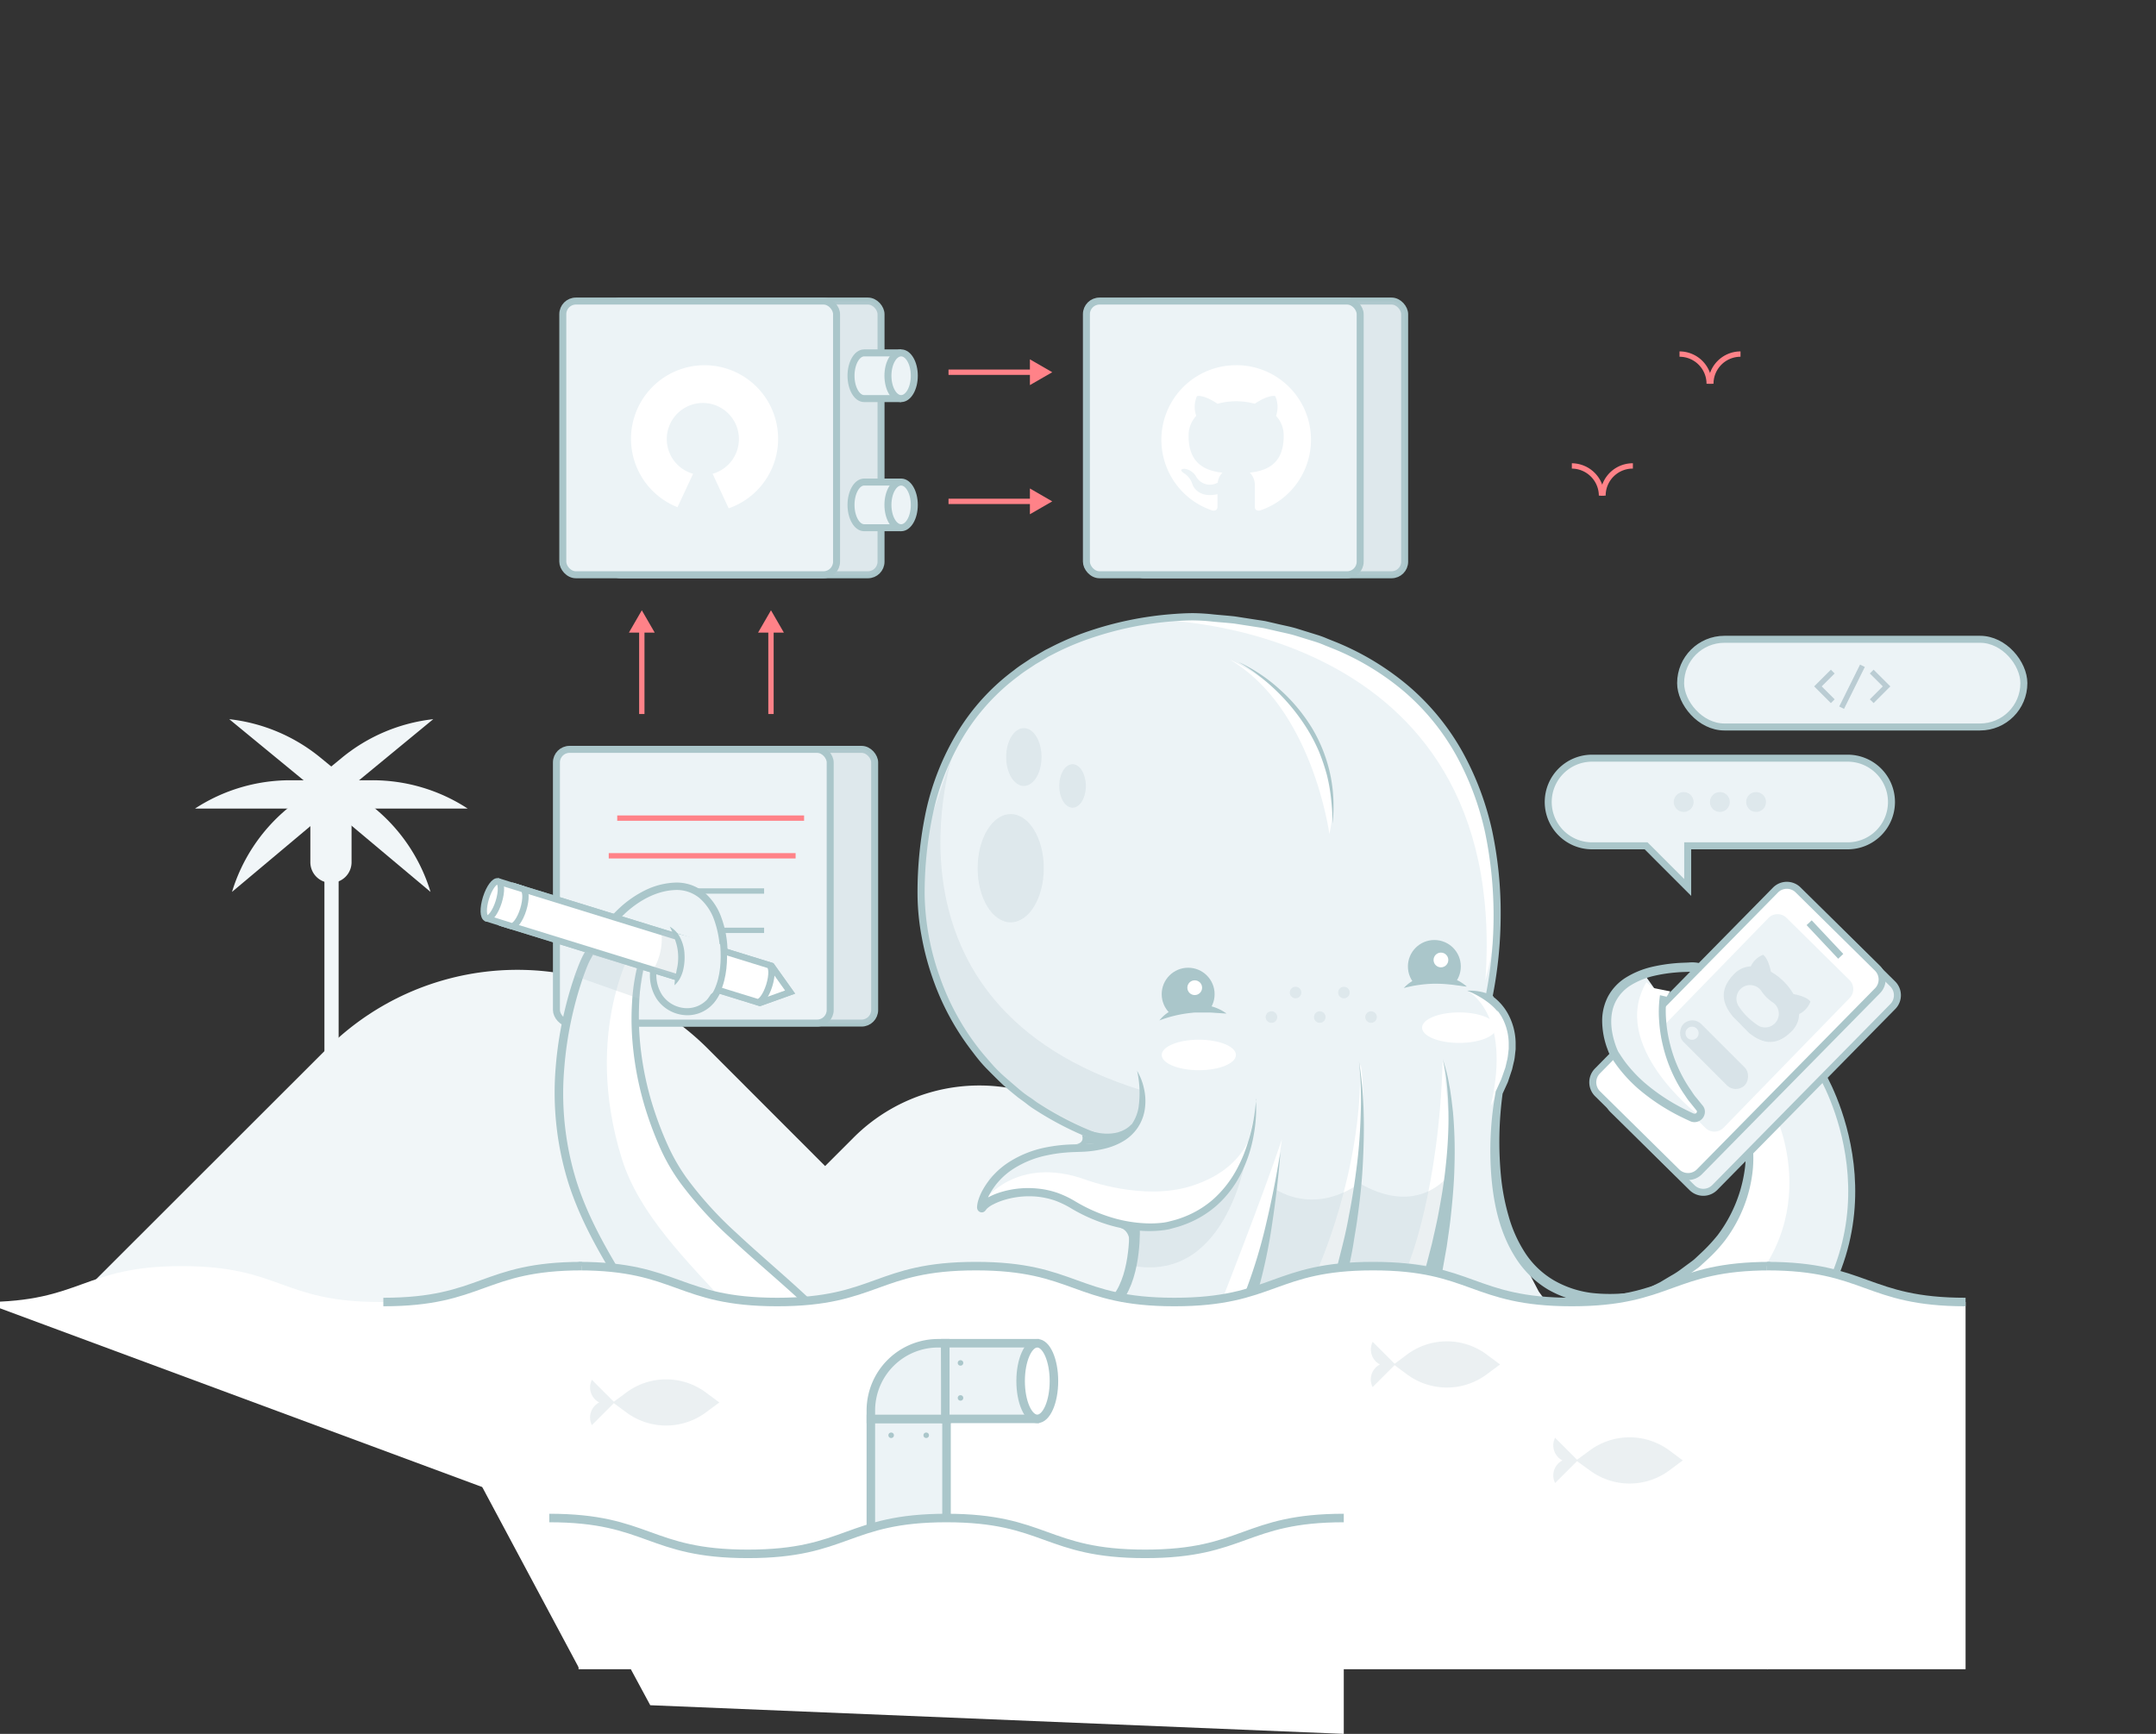 <svg xmlns="http://www.w3.org/2000/svg" viewBox="0 0 508.59 409.08"><rect x="0" y="0" width="508.59" height="409.08" fill="#333333" stroke="none"/><defs><style>.cls-1{isolation:isolate;}.cls-2{fill:#f1f6f8;}.cls-10,.cls-23,.cls-3,.cls-7{fill:#ecf3f6;}.cls-10,.cls-11,.cls-12,.cls-15,.cls-16,.cls-17,.cls-18,.cls-23,.cls-24,.cls-3,.cls-6{stroke:#aac6ca;}.cls-10,.cls-11,.cls-12,.cls-15,.cls-16,.cls-17,.cls-18,.cls-19,.cls-23,.cls-24,.cls-3,.cls-5,.cls-6{stroke-miterlimit:10;}.cls-15,.cls-16,.cls-3{stroke-width:1.65px;}.cls-20,.cls-22,.cls-4{fill:#baccd3;mix-blend-mode:multiply;}.cls-4{opacity:0.3;}.cls-11,.cls-15,.cls-17,.cls-18,.cls-19,.cls-5,.cls-6{fill:none;}.cls-5{stroke:#ff8288;}.cls-19,.cls-5,.cls-6{stroke-width:1.26px;}.cls-12,.cls-14,.cls-16,.cls-24,.cls-8{fill:#fff;}.cls-21,.cls-9{fill:#aac6ca;}.cls-10,.cls-11,.cls-12{stroke-width:1.5px;}.cls-13{fill:#ff8288;}.cls-14,.cls-18,.cls-20,.cls-21{fill-rule:evenodd;}.cls-17,.cls-23,.cls-24{stroke-width:2.01px;}.cls-18{stroke-width:2.5px;}.cls-19{stroke:#baccd3;}.cls-20,.cls-22{opacity:0.4;}</style></defs><title>source page illo</title><g class="cls-1"><g id="Layer_1" data-name="Layer 1"><path class="cls-2" d="M260.67,268.39a41.93,41.93,0,0,0-59.31,0l-6.72,6.72L167,247.44a63.57,63.57,0,0,0-89.91,0L15.48,309H301.29Z"/><rect class="cls-2" x="76.53" y="206.79" width="3.35" height="69.31"/><path class="cls-2" d="M73.22,187.43h9.71a0,0,0,0,1,0,0v16a4.86,4.86,0,0,1-4.86,4.86h0a4.86,4.86,0,0,1-4.86-4.86v-16A0,0,0,0,1,73.22,187.43Z"/><path class="cls-2" d="M78.2,190.77H46a41.07,41.07,0,0,1,22.45-6.68H78.2Z"/><path class="cls-2" d="M79.42,189.71,54.73,210.43h0a41.07,41.07,0,0,1,12.9-19.53l7.51-6.3Z"/><path class="cls-2" d="M79,190.17,54.08,169.68h0a41.08,41.08,0,0,1,21.56,9.11L83.21,185Z"/><path class="cls-2" d="M78.08,190.77h32.24a41,41,0,0,0-22.44-6.68h-9.8Z"/><path class="cls-2" d="M76.86,189.71l24.7,20.72h0A41.09,41.09,0,0,0,88.65,190.9l-7.5-6.3Z"/><path class="cls-2" d="M77.32,190.17l24.88-20.49h0a41.08,41.08,0,0,0-21.56,9.11L73.08,185Z"/><rect class="cls-3" x="141.75" y="176.8" width="64.58" height="64.58" rx="3.09"/><rect class="cls-4" x="141.75" y="176.82" width="64.58" height="64.58" rx="3.09"/><rect class="cls-3" x="131.26" y="176.8" width="64.58" height="64.58" rx="3.09"/><line class="cls-5" x1="143.6" y1="201.91" x2="187.68" y2="201.91"/><line class="cls-5" x1="145.6" y1="193.02" x2="189.68" y2="193.02"/><line class="cls-6" x1="159.48" y1="210.22" x2="180.25" y2="210.22"/><line class="cls-6" x1="149.4" y1="219.5" x2="180.25" y2="219.5"/><path class="cls-7" d="M151.21,227.77s-10.62,18.82.55,43.28c11.88,26,52.23,39.17,57.29,75.87l-37,2.31c.45-27.73-29.41-44.86-37.34-71.34S138,226.72,138,226.72s7.82-16.32,20.44-17.51,13.78,18.25,10.18,25.66-15.72,3.92-14.42-6.18"/><path class="cls-8" d="M149.55,223.05s-12.23,20.12-2.88,50.28c8.19,26.4,45.08,43.84,44.62,71.58l24.14,2c-4.48-34-47.18-50.94-58.56-75.87-11.16-24.46-5.12-43.24-5.12-43.24Z"/><path class="cls-9" d="M151.93,228a45.81,45.81,0,0,0-1.15,8.57,68.45,68.45,0,0,0,.15,8.71,72.72,72.72,0,0,0,3.52,17.05,81.86,81.86,0,0,0,3.19,8.12,45,45,0,0,0,4.33,7.48,87.27,87.27,0,0,0,11.71,12.93c8.55,8,17.9,15.33,25.77,24.25a69.71,69.71,0,0,1,10.16,14.65,53.48,53.48,0,0,1,5.3,17h0l.12.74-.76.11-46,6.26-.85.12v-.87h0c.11-9-2.78-17.8-6.89-25.83s-9.2-15.63-14.05-23.39-9.5-15.77-12.34-24.61a71.74,71.74,0,0,1-3.06-27.42,87.69,87.69,0,0,1,2.17-13.66c.54-2.24,1.16-4.47,1.88-6.66.36-1.1.75-2.19,1.16-3.27q.31-.81.66-1.62a16.1,16.1,0,0,1,.81-1.61,43.72,43.72,0,0,1,8.57-11,25.46,25.46,0,0,1,5.85-4,17.63,17.63,0,0,1,6.94-1.81,10.28,10.28,0,0,1,7,2.28,14,14,0,0,1,4.06,6,23.88,23.88,0,0,1,1.41,6.95,26.87,26.87,0,0,1-.5,7,19,19,0,0,1-1.06,3.42,10.08,10.08,0,0,1-2,3.14,8.12,8.12,0,0,1-6.92,2.43,8.76,8.76,0,0,1-6.22-3.82,10.24,10.24,0,0,1-1.45-7.09l1.49.19a8.67,8.67,0,0,0,1.26,6,7.16,7.16,0,0,0,5.11,3.08,6.51,6.51,0,0,0,5.51-2,12.27,12.27,0,0,0,2.55-5.76,24.4,24.4,0,0,0-.88-13,12.16,12.16,0,0,0-3.53-5.22,8.41,8.41,0,0,0-5.76-1.85c-4.29.18-8.34,2.42-11.59,5.37A41.52,41.52,0,0,0,139.48,226a15,15,0,0,0-.73,1.44c-.21.5-.42,1-.62,1.55-.39,1-.77,2.11-1.11,3.18-.7,2.15-1.3,4.32-1.82,6.52A86.21,86.21,0,0,0,133.11,252,69.75,69.75,0,0,0,136,278.72c2.72,8.59,7.3,16.51,12.07,24.23s9.93,15.34,14.05,23.58a71.23,71.23,0,0,1,5,12.88,48.73,48.73,0,0,1,1.8,13.75h0l-.85-.75,46-6.27-.64.85h0a51.83,51.83,0,0,0-5.28-16.49,69.91,69.91,0,0,0-10-14.26c-7.76-8.75-17.07-16-25.73-24.07a89.39,89.39,0,0,1-12-13.18,45.66,45.66,0,0,1-4.53-7.78,84.61,84.61,0,0,1-3.22-8.32,75.06,75.06,0,0,1-3.5-17.49,63.5,63.5,0,0,1-.07-8.94,46.86,46.86,0,0,1,1.35-8.89Z"/><polygon class="cls-10" points="179.25 236.61 186.38 234.06 181.99 227.89 121.4 209.16 118.67 217.88 179.25 236.61"/><polygon class="cls-8" points="179.25 236.68 186.38 234.12 181.99 227.95 121.41 209.22 118.67 217.95 179.25 236.68"/><polyline class="cls-8" points="181.8 228.09 185.95 233.92 179.22 236.34"/><polygon class="cls-11" points="179.25 236.61 186.38 234.06 181.99 227.89 121.4 209.16 118.67 217.88 179.25 236.61"/><path class="cls-12" d="M115.29,216.82l5.28,1.66c.83.26,2.11-1.48,2.86-3.89s.7-4.58-.13-4.84L118,208.1Z"/><ellipse class="cls-12" cx="116.13" cy="212.3" rx="4.57" ry="1.57" transform="translate(-121.18 259.6) rotate(-72.59)"/><path class="cls-11" d="M178.59,236.41c.83.26,2.12-1.49,2.87-3.9s.7-4.57-.13-4.83"/><path class="cls-7" d="M170.14,222.85s.8,7.55-1.58,10.91-9.08-1.87-9.08-1.87a32.9,32.9,0,0,0,0-11.67"/><path class="cls-11" d="M170.22,219.89s2.28,10.45-2.53,16.33"/><path class="cls-4" d="M156,219.69a14.42,14.42,0,0,1-1.83,9l5.45,1.69,1-4-1.19-6.16Z"/><path class="cls-9" d="M158,218.62a6.29,6.29,0,0,1,2.57,2.85,9.51,9.51,0,0,1,.91,3.81,12.84,12.84,0,0,1-.4,3.87,9.61,9.61,0,0,1-.73,1.79,7.08,7.08,0,0,1-1.22,1.52,9.38,9.38,0,0,1,.19-1.89c.07-.61.23-1.18.31-1.76a11.94,11.94,0,0,0-.3-6.84A19.6,19.6,0,0,0,158,218.62Z"/><polygon class="cls-4" points="135.51 230.24 150.68 235.59 151.81 228.94 137.9 224.4 135.51 230.24"/><rect class="cls-3" x="143.25" y="71.03" width="64.58" height="64.58" rx="3.09"/><rect class="cls-4" x="143.25" y="71.06" width="64.58" height="64.58" rx="3.09"/><rect class="cls-3" x="132.76" y="71.03" width="64.58" height="64.58" rx="3.09"/><path class="cls-3" d="M203.85,83.26c-1.71,0-3.1,2.42-3.1,5.39s1.39,5.39,3.1,5.39h7.93V83.26Z"/><ellipse class="cls-3" cx="212.57" cy="88.65" rx="3.11" ry="5.39"/><path class="cls-3" d="M203.85,113.73c-1.71,0-3.1,2.42-3.1,5.39s1.39,5.39,3.1,5.39h7.93V113.73Z"/><ellipse class="cls-3" cx="212.57" cy="119.12" rx="3.11" ry="5.39"/><rect class="cls-3" x="266.77" y="71.03" width="64.58" height="64.58" rx="3.09"/><rect class="cls-4" x="266.77" y="71.06" width="64.58" height="64.58" rx="3.09"/><rect class="cls-3" x="256.28" y="71.03" width="64.58" height="64.58" rx="3.09"/><line class="cls-5" x1="244.81" y1="87.82" x2="223.75" y2="87.82"/><polygon class="cls-13" points="248.22 87.82 242.95 84.78 242.95 90.86 248.22 87.82"/><line class="cls-5" x1="244.81" y1="118.29" x2="223.75" y2="118.29"/><polygon class="cls-13" points="248.22 118.29 242.95 115.25 242.95 121.33 248.22 118.29"/><line class="cls-5" x1="151.4" y1="147.39" x2="151.4" y2="168.46"/><polygon class="cls-13" points="151.4 143.99 148.36 149.25 154.44 149.25 151.4 143.99"/><line class="cls-5" x1="181.87" y1="147.39" x2="181.87" y2="168.46"/><polygon class="cls-13" points="181.87 143.99 178.83 149.25 184.91 149.25 181.87 143.99"/><path class="cls-14" d="M291.52,86.17A17.59,17.59,0,0,0,286,120.45c.88.16,1.2-.38,1.2-.85s0-1.52,0-3c-4.89,1.06-5.92-2.36-5.92-2.36a4.66,4.66,0,0,0-1.95-2.57c-1.6-1.09.12-1.07.12-1.07a3.71,3.71,0,0,1,2.69,1.81,3.74,3.74,0,0,0,5.12,1.46,3.79,3.79,0,0,1,1.12-2.35c-3.91-.44-8-2-8-8.69a6.78,6.78,0,0,1,1.81-4.72,6.29,6.29,0,0,1,.17-4.65s1.48-.48,4.84,1.8a16.7,16.7,0,0,1,8.8,0c3.36-2.28,4.83-1.8,4.83-1.8a6.32,6.32,0,0,1,.18,4.65,6.78,6.78,0,0,1,1.81,4.72c0,6.76-4.12,8.24-8,8.68a4.21,4.21,0,0,1,1.19,3.26c0,2.35,0,4.25,0,4.82s.32,1,1.21.85a17.59,17.59,0,0,0-5.57-34.28Z"/><path class="cls-8" d="M166.2,86.17a17.36,17.36,0,0,0-6.38,33.5l3.68-7.89a8.51,8.51,0,1,1,4.6,0l3.79,8.15a17.36,17.36,0,0,0-5.69-33.76Z"/><path class="cls-3" d="M435.85,178.88H375.56a10.34,10.34,0,0,0-10.34,10.34h0a10.34,10.34,0,0,0,10.34,10.34h12.75l9.81,9.82v-9.82h37.73a10.34,10.34,0,0,0,10.34-10.34h0A10.34,10.34,0,0,0,435.85,178.88Z"/><path class="cls-7" d="M386.53,305.88s27.47-5.94,26-36.54l14.55-13.88s1.4-2.59,4.05.73c0,0,18.09,38.92-11.07,63.6Z"/><path class="cls-8" d="M419,263.6s13.77,28.72-16.6,48.88l-15.91-6.6s28.35-10.16,25.07-34.72Z"/><path class="cls-15" d="M420,319.79c31-31.45,9.65-66.49,9.65-66.49"/><path class="cls-9" d="M413.32,269.19a29.35,29.35,0,0,1,.2,6.27,32.62,32.62,0,0,1-1.11,6.12,33.59,33.59,0,0,1-5.52,11.12,35.83,35.83,0,0,1-4.23,4.56l-1.15,1.05a8.68,8.68,0,0,1-1.19,1l-2.51,1.82a20.79,20.79,0,0,1-2.63,1.61l-2.7,1.51c-1.86.86-3.77,1.61-5.65,2.41l-.6-1.53c1.79-.87,3.59-1.71,5.36-2.6l2.55-1.52a20.23,20.23,0,0,0,2.48-1.61l2.37-1.75a9.32,9.32,0,0,0,1.13-.95l1.07-1a40.46,40.46,0,0,0,4-4.29A33.32,33.32,0,0,0,410.47,281a33.91,33.91,0,0,0,1.19-5.73,28.23,28.23,0,0,0,0-5.81Z"/><path class="cls-3" d="M446.5,237.48l-42,42.7a3.79,3.79,0,0,1-5.34.05l-18.68-18.44a3.79,3.79,0,0,1-.05-5.38l42-42.7a3.79,3.79,0,0,1,5.33-.05l18.68,18.44A3.79,3.79,0,0,1,446.5,237.48Z"/><path class="cls-16" d="M442.89,233.76l-42,42.7a3.78,3.78,0,0,1-5.33.05l-18.69-18.44a3.8,3.8,0,0,1-.05-5.38l42-42.69a3.77,3.77,0,0,1,5.33-.05l18.69,18.44A3.78,3.78,0,0,1,442.89,233.76Z"/><path class="cls-7" d="M436.29,235.5l-29.75,30.61a3,3,0,0,1-4.24,0l-14.86-14.67a3,3,0,0,1,0-4.27l29.75-30.61a3,3,0,0,1,4.25,0l14.85,14.67A3,3,0,0,1,436.29,235.5Z"/><path class="cls-7" d="M392,235.67s-2.74,13.34,8.28,26a1.46,1.46,0,0,1-1.72,2.28c-5.78-2.6-13.94-7.42-18.42-15.18,0,0-6.54-14.33,8.23-18.22"/><path class="cls-8" d="M400.07,262.61s-20.49-16.05-11.69-30.86l1.72,1.38,3.91.77-2.57,3.73.45,7.22,4.55,11.2S402.65,263.37,400.07,262.61Z"/><path class="cls-9" d="M393.15,235.16a27,27,0,0,0-.11,5.62,31.4,31.4,0,0,0,.93,5.62,32.9,32.9,0,0,0,4.58,10.35c.56.77,1,1.59,1.66,2.31l.89,1.1.45.56a2.49,2.49,0,0,1,.56,1,2.46,2.46,0,0,1-2.79,3,2.33,2.33,0,0,1-.57-.17l-.34-.16-.68-.31-1.34-.65a48.33,48.33,0,0,1-9.94-6.56,34.25,34.25,0,0,1-4.17-4.34,27.38,27.38,0,0,1-1.78-2.45c-.27-.47-.54-.82-.82-1.37s-.4-1-.58-1.44a19.32,19.32,0,0,1-1.15-6.05,12.43,12.43,0,0,1,1.39-6.15,12,12,0,0,1,4.39-4.55,20.66,20.66,0,0,1,5.69-2.34,39.16,39.16,0,0,1,5.95-.94c1-.09,2-.1,3-.15a7.89,7.89,0,0,1,3,.27l-.05,1.65a8,8,0,0,1-2.87.27c-1,.05-1.91.05-2.86.14a35.74,35.74,0,0,0-5.59.86,18.35,18.35,0,0,0-5.09,2.05,9.8,9.8,0,0,0-3.66,3.74c-1.69,3.09-1.37,7-.15,10.5.15.44.32.87.5,1.28s.46.76.69,1.13a25.62,25.62,0,0,0,1.63,2.28,33.56,33.56,0,0,0,3.91,4.09,46.06,46.06,0,0,0,9.5,6.32l1.29.64.65.3.32.14s.09,0,.13,0a.44.44,0,0,0,.43-.15.47.47,0,0,0,.13-.44c0-.08,0-.1-.14-.24l-.47-.59-.94-1.17c-.66-.76-1.16-1.63-1.74-2.44a35,35,0,0,1-4.71-11,33.73,33.73,0,0,1-.9-5.92,27.8,27.8,0,0,1,.2-6Z"/><rect class="cls-3" x="396.45" y="150.83" width="80.97" height="20.69" rx="10.34" transform="translate(873.87 322.35) rotate(-180)"/><line class="cls-16" x1="426.77" y1="217.7" x2="434.22" y2="225.63"/><circle class="cls-4" cx="397.17" cy="189.22" r="2.34"/><circle class="cls-4" cx="405.71" cy="189.22" r="2.34"/><circle class="cls-4" cx="414.25" cy="189.22" r="2.34"/><path class="cls-5" d="M385.19,109.93a7,7,0,0,0-7.05,7"/><path class="cls-5" d="M370.79,109.93a7.05,7.05,0,0,1,7,7"/><path class="cls-5" d="M410.58,83.54a7,7,0,0,0-7,7"/><path class="cls-5" d="M396.19,83.54a7,7,0,0,1,7,7"/><path class="cls-7" d="M252.52,283.17l-8.3-2.18-7.3.9-5.18,2.95,1.65-7.21,6.47-3.46,9-2.89,8.31-1.45,5.18-.26-23-12.32C208.4,229.82,219.18,192,219.18,192c15.1-55.21,73-45.61,73-45.61,77.28,9.55,59,89,59,89,11.29,8.93,1.94,21.82,1.94,21.82l-.47,4.57L354,287.57l9,17.17,1.8,2.45,15.94,3.29H338.17l-38.24-5.74-22.88,2.45-11.65-.49,2.25-16.09L252.56,284"/><path class="cls-8" d="M346.08,233.71s10.71,5.16,5.58,27.2C351.66,260.91,364.67,238,346.08,233.71Z"/><path class="cls-4" d="M269.27,289.5c3.07,0,6.32-.34,6.32-.34l8-3,10.6-14.43s-4.19,30.57-26.52,27c0,0-1-9.27,1.62-9.22"/><path class="cls-8" d="M332.33,298.07s7.18-17.56,8-48.16c0,0,3.59,24.43.2,37.33l-2.32,11.48Z"/><path class="cls-8" d="M310.64,299.92s10.69-23.21,10.23-48.77c1.19.8,1.68,38.5-4.07,47.88Z"/><path class="cls-4" d="M341.65,277.39s-7,9.85-21,1.76c0,0-9.75,8.09-20.77.86l-5.72,24.73,18.39-6h5.35l20.26,1.2,2.32-12.68Z"/><path class="cls-8" d="M288.41,306.35s9.15-23.26,14-37.57c0,0-3.37,24-7.13,36Z"/><path class="cls-8" d="M272.16,146.22s84.21,0,78.24,85.07c0,0,14.06-45.78-23.73-72.74C326.67,158.55,300.54,142.31,272.16,146.22Z"/><path class="cls-4" d="M225.05,177.06s-21,60,44.3,80.19l.12,2.32L267.4,266l-4.06,3.15-6.17-.37L252.76,266l-12.08-7.68-10.61-9.43L219,226.49l-1.66-11.67,1-18Z"/><path class="cls-9" d="M336.22,299.46l1.57-6.06c.45-2,.93-4.06,1.35-6.11.78-4.09,1.51-8.21,1.92-12.37a106.87,106.87,0,0,0,.64-12.53l-.11-3.14c-.09-1-.12-2.09-.25-3.13a39.49,39.49,0,0,0-1-6.21,39.12,39.12,0,0,1,1.54,6.14c.22,1,.33,2.08.5,3.13l.37,3.16a105.69,105.69,0,0,1,.35,12.71c-.08,4.25-.49,8.49-.95,12.72-.25,2.11-.58,4.21-.87,6.32l-1.12,6.29Z"/><path class="cls-9" d="M262.1,270.35a75.82,75.82,0,0,1-18-8.56c-.71-.43-1.38-.93-2-1.42s-1.36-1-2-1.48c-1.29-1.06-2.61-2.09-3.81-3.24s-2.38-2.33-3.55-3.52-2.22-2.49-3.22-3.83A60.74,60.74,0,0,1,220,230.77a64.09,64.09,0,0,1-2.56-9.65,56,56,0,0,1-1-10,92.1,92.1,0,0,1,2-19.77,61.17,61.17,0,0,1,7.36-18.5,51.41,51.41,0,0,1,13.4-14.73c1.3-1.06,2.74-1.91,4.11-2.86l2.16-1.26,1.08-.63,1.12-.56a65.07,65.07,0,0,1,9.18-3.91,80.7,80.7,0,0,1,19.49-4c1.66-.13,3.32-.23,5-.24a48.43,48.43,0,0,1,5,.31c1.65.16,3.3.28,4.95.46l4.91.76c.82.13,1.64.23,2.46.39l2.42.56c1.61.39,3.25.68,4.84,1.16l4.76,1.48a21.87,21.87,0,0,1,2.34.86l2.32.93a63.83,63.83,0,0,1,17,10.34A57,57,0,0,1,345,177.4a69,69,0,0,1,7,18.64,93.34,93.34,0,0,1,2,19.78,99.93,99.93,0,0,1-2,19.79l-.39-.9a12.77,12.77,0,0,1,4.35,4.93,14.77,14.77,0,0,1,1.57,6.3v1.62l-.18,1.6a9.35,9.35,0,0,1-.29,1.58l-.36,1.56c-.33,1-.67,2-1,3l-1.31,2.88.08-.23h0a85,85,0,0,0-.4,19.52,52.44,52.44,0,0,0,1.82,9.5,31.51,31.51,0,0,0,3.9,8.66,20.55,20.55,0,0,0,6.69,6.4,23.79,23.79,0,0,0,8.83,3c6.31.75,12.84-.23,19.15-1.9l.48,1.58c-1.59.51-3.19,1-4.8,1.46s-3.28.78-4.95,1a42.69,42.69,0,0,1-5.06.49c-.85,0-1.71.08-2.56,0l-2.57-.22a25.4,25.4,0,0,1-9.85-3.21,23,23,0,0,1-7.47-7.23c-3.82-5.85-5.31-12.69-5.87-19.35a77.61,77.61,0,0,1,1-20h0v-.1l.06-.13,1.25-2.75c.35-.94.67-1.89,1-2.83l.34-1.46a8.94,8.94,0,0,0,.27-1.46l.17-1.47V246a13.26,13.26,0,0,0-1.39-5.59l-.34-.64c-.13-.21-.27-.41-.4-.61a12,12,0,0,0-.87-1.15,10.75,10.75,0,0,0-2.11-1.86l-.5-.32.11-.58a97,97,0,0,0-.07-38.84,67.54,67.54,0,0,0-6.81-18.19,55.15,55.15,0,0,0-12.21-15,62,62,0,0,0-16.56-10.07l-2.27-.91a23.12,23.12,0,0,0-2.28-.85l-4.67-1.44c-1.56-.47-3.17-.76-4.75-1.14l-2.39-.55c-.8-.16-1.61-.26-2.41-.39l-4.84-.75c-1.63-.18-3.26-.29-4.88-.44a47,47,0,0,0-4.85-.31c-1.62,0-3.25.11-4.87.23a79.13,79.13,0,0,0-19.08,3.92,63.76,63.76,0,0,0-9,3.81l-1.09.55-1,.61-2.1,1.23c-1.34.92-2.74,1.75-4,2.77a50,50,0,0,0-13,14.28,59.42,59.42,0,0,0-7.15,18,90.8,90.8,0,0,0-2,19.42,60.7,60.7,0,0,0,3.47,19,59.19,59.19,0,0,0,9.2,17.06c1,1.3,2.07,2.5,3.13,3.72s2.23,2.36,3.46,3.42,2.45,2.13,3.7,3.16c.63.51,1.31,1,2,1.44s1.31,1,2,1.39a74.81,74.81,0,0,0,17.57,8.37Z"/><path class="cls-9" d="M320.57,250.38a89.23,89.23,0,0,1,1.11,12.22c.12,4.1,0,8.21-.21,12.31s-.66,8.19-1.23,12.27c-.25,2-.64,4.06-.95,6.1s-.77,4-1.15,6.06l-2.68-.63c.49-2,1-3.93,1.48-5.91s.91-4,1.26-6c.8-4,1.4-8,1.9-12s.78-8.11.89-12.19A86,86,0,0,0,320.57,250.38Z"/><circle class="cls-9" cx="338.36" cy="228.02" r="6.24"/><circle class="cls-8" cx="339.91" cy="226.49" r="1.74"/><circle class="cls-9" cx="280.28" cy="234.56" r="6.24"/><circle class="cls-8" cx="281.83" cy="233.03" r="1.74"/><ellipse class="cls-4" cx="238.42" cy="204.84" rx="7.8" ry="12.77"/><ellipse class="cls-4" cx="253.01" cy="185.43" rx="3.13" ry="5.13"/><ellipse class="cls-4" cx="241.52" cy="178.61" rx="4.17" ry="6.82"/><circle class="cls-4" cx="323.43" cy="239.96" r="1.36"/><circle class="cls-4" cx="317.02" cy="234.17" r="1.36"/><circle class="cls-4" cx="311.33" cy="239.96" r="1.36"/><circle class="cls-4" cx="305.62" cy="234.17" r="1.36"/><circle class="cls-4" cx="299.93" cy="239.96" r="1.36"/><path class="cls-9" d="M255.2,267.75s1.06,2.07-1.95,2.32l5.89-.24.83-.47Z"/><path class="cls-9" d="M302.06,271.77q-.68,8.42-1.94,16.78a122.86,122.86,0,0,1-3.55,16.65l-2.59-.92a122.45,122.45,0,0,0,4.8-16Q300.7,280.1,302.06,271.77Z"/><ellipse class="cls-8" cx="344.21" cy="242.46" rx="8.75" ry="3.6"/><path class="cls-8" d="M232.19,283.22s7.63-10.73,23.86-4.91c0,0,13.45,5.13,24.95,1.52,15.82-5,15.12-17.5,15.12-17.5L293.32,274s-2.45,9.77-14.27,14.47c0,0-11.59,4.15-27.19-4.12,0,0-9.3-6-17.93-1.18C233.93,283.19,231,285.21,232.19,283.22Z"/><path class="cls-9" d="M296.24,259.36a30.74,30.74,0,0,1,0,4.5,35.61,35.61,0,0,1-.6,4.49,32.53,32.53,0,0,1-2.93,8.62,25.23,25.23,0,0,1-5.56,7.32,24.13,24.13,0,0,1-7.94,4.71,22.35,22.35,0,0,1-2.2.69l-1.11.3c-.4.1-.8.16-1.18.22a26.77,26.77,0,0,1-4.64.22,34.25,34.25,0,0,1-9.05-1.59,39.73,39.73,0,0,1-8.36-3.75,21.76,21.76,0,0,0-3.87-1.86,19.06,19.06,0,0,0-4.16-.9,20.19,20.19,0,0,0-8.42,1,15.15,15.15,0,0,0-1.93.83,5.93,5.93,0,0,0-1.53,1.06c-.15.13.06,0-.44.53a1,1,0,0,1-.47.26,1.07,1.07,0,0,1-.51,0,1,1,0,0,1-.47-.25.94.94,0,0,1-.23-.29.89.89,0,0,1-.08-.17,1.35,1.35,0,0,1-.06-.24,1.86,1.86,0,0,1,0-.51,6.71,6.71,0,0,1,.26-1.32,12.81,12.81,0,0,1,.93-2.25,18.56,18.56,0,0,1,6.4-6.85,25.12,25.12,0,0,1,8.63-3.42,37.16,37.16,0,0,1,4.57-.62c1.53-.11,3.07-.09,4.5-.15a19,19,0,0,0,8.25-2.05,9.07,9.07,0,0,0,3-2.73,9.91,9.91,0,0,0,1.53-3.82,24.16,24.16,0,0,0-.33-8.69,14.11,14.11,0,0,1,1.64,4.27,13.05,13.05,0,0,1,.19,4.67,10.54,10.54,0,0,1-1.7,4.48,10.68,10.68,0,0,1-3.53,3.26,15.7,15.7,0,0,1-4.4,1.71,26.77,26.77,0,0,1-4.59.68c-1.56.08-3,.08-4.46.21a32.82,32.82,0,0,0-4.32.63,23.32,23.32,0,0,0-8,3.2,16.61,16.61,0,0,0-5.7,6.14,11,11,0,0,0-.78,1.9,5,5,0,0,0-.18.87v.05a1,1,0,0,0,0-.11l0-.1a.76.76,0,0,0-.19-.24,1.12,1.12,0,0,0-.42-.22,1,1,0,0,0-.44,0,.74.74,0,0,0-.35.18c-.24.28.12-.23.25-.35a7.32,7.32,0,0,1,2.11-1.52,15.58,15.58,0,0,1,2.2-.93,22.14,22.14,0,0,1,9.28-1,20,20,0,0,1,4.58,1,23.33,23.33,0,0,1,4.2,2,37.63,37.63,0,0,0,8,3.63,32.54,32.54,0,0,0,8.57,1.56,24.87,24.87,0,0,0,4.32-.17c.35-.06.7-.11,1-.19l1.06-.27a20.08,20.08,0,0,0,2.08-.64,23.19,23.19,0,0,0,7.45-4.32,25.94,25.94,0,0,0,5.42-6.76,35.28,35.28,0,0,0,1.9-4,44,44,0,0,0,2.88-13Z"/><path class="cls-8" d="M290.06,155.6s29.56,12.67,23.54,41.19C313.6,196.79,309.63,167,290.06,155.6Z"/><path class="cls-9" d="M292.18,156.19a38.28,38.28,0,0,1,9.73,6.49,40.44,40.44,0,0,1,7.53,9,35.7,35.7,0,0,1,4.89,22.64,48.84,48.84,0,0,0-.33-5.81,40.64,40.64,0,0,0-1-5.69,48,48,0,0,0-1.84-5.46,41.08,41.08,0,0,0-2.63-5.11,47,47,0,0,0-7.17-9,46.57,46.57,0,0,0-4.37-3.81A41.41,41.41,0,0,0,292.18,156.19Z"/><path class="cls-9" d="M352.24,235a12.44,12.44,0,0,0-6.16-1.26s4.65,1.7,7.27,5Z"/><path class="cls-7" d="M346.08,232.76s-11.18-3.26-16.69.75l5.13,4.76,6.47-1.39Z"/><path class="cls-9" d="M331.15,233.11a8.12,8.12,0,0,1,3.36-2.25,11.58,11.58,0,0,1,4-.77,12,12,0,0,1,4,.67,11.32,11.32,0,0,1,1.85.82,12.06,12.06,0,0,1,1.65,1.18c-.7,0-1.33-.17-2-.24s-1.26-.19-1.88-.23a32.62,32.62,0,0,0-3.67-.2A30,30,0,0,0,331.15,233.11Z"/><path class="cls-7" d="M289.32,239.12s-12.14-2.52-17.65,2.19l5.85,4.63,6.74-2Z"/><path class="cls-9" d="M273.5,240.75a9,9,0,0,1,3.4-2.63,12.53,12.53,0,0,1,4.2-1.13,12.85,12.85,0,0,1,4.33.35,10.88,10.88,0,0,1,3.89,1.78c-.73,0-1.41-.09-2.1-.12s-1.35-.11-2-.11c-.33,0-.66,0-1,0l-1,0c-.33,0-.65,0-1,0s-.65,0-1,.06A29.46,29.46,0,0,0,273.5,240.75Z"/><ellipse class="cls-8" cx="282.8" cy="248.9" rx="8.75" ry="3.6"/><path class="cls-8" d="M417.61,298.72c-23.43,0-23.43,8.47-46.85,8.47s-23.43-8.47-46.86-8.47-23.42,8.47-46.85,8.47-23.42-8.47-46.85-8.47-23.43,8.47-46.86,8.47-23.43-8.47-46.86-8.47v95.11H417.06Z"/><path class="cls-8" d="M229.71,393.83l.55-95.11c-23.42,0-23.42,8.47-46.85,8.47s-23.42-8.47-46.85-8.47-23.42,8.47-46.85,8.47-23.43-8.47-46.85-8.47S19.43,307.19-4,307.19"/><path class="cls-17" d="M417.61,298.72c-23.43,0-23.43,8.47-46.85,8.47s-23.43-8.47-46.86-8.47-23.42,8.47-46.85,8.47-23.42-8.47-46.85-8.47-23.43,8.47-46.86,8.47-23.43-8.47-46.86-8.47"/><path class="cls-8" d="M463.67,307.19c-23.43,0-23.43-8.47-46.86-8.47v95.11h46.86V313.51"/><path class="cls-17" d="M463.67,307.19c-23.43,0-23.43-8.47-46.86-8.47"/><path class="cls-8" d="M90.43,307.19c23.42,0,23.42-8.47,46.85-8.47l-.55,95.11"/><path class="cls-17" d="M90.43,307.19c23.42,0,23.42-8.47,46.85-8.47"/><path class="cls-18" d="M267.62,289.24s.57,11.23-4,17.11"/><path class="cls-9" d="M264.43,289.74s2.49.59,2,4.68l1-2.07S270.13,287.25,264.43,289.74Z"/><path class="cls-4" d="M367.58,343.84a3.8,3.8,0,0,0,1,.72,4.32,4.32,0,0,0-1,.72,4,4,0,0,0-.74,4.62l5.18-5.17,3,2.18a15.75,15.75,0,0,0,18.78,0l3.16-2.35-3.16-2.35a15.78,15.78,0,0,0-18.78,0l-3,2.19-5.18-5.18A4,4,0,0,0,367.58,343.84Z"/><polyline class="cls-19" points="432.34 158.45 428.84 161.94 432.34 165.44"/><polyline class="cls-19" points="441.53 165.44 445.03 161.94 441.53 158.45"/><line class="cls-19" x1="439.34" y1="157.08" x2="434.43" y2="166.97"/><path class="cls-20" d="M408.78,239.84c-2.1-2.61-3.69-6,.33-10.07A5.8,5.8,0,0,1,413,228a5.41,5.41,0,0,1,2.89-2.73s1.18.6,1.86,4a14.31,14.31,0,0,1,3,2.27,14.13,14.13,0,0,1,2.32,3c3.4.62,4,1.79,4,1.79a5.35,5.35,0,0,1-2.67,2.93,5.83,5.83,0,0,1-1.72,4c-4,4.1-7.42,2.55-10.06.47Z"/><path class="cls-7" d="M412.17,239.88a14,14,0,0,1-2.05-2.52,3.22,3.22,0,0,1,5.44-3.45,9.75,9.75,0,0,0,2.66,2.61,3.23,3.23,0,0,1-3.37,5.5A16.32,16.32,0,0,1,412.17,239.88Z"/><path class="cls-21" d="M257.17,266.8s6.09,2.26,9.73-1.51v1.54l-4.55,2.74Z"/><rect class="cls-22" x="394.12" y="245.86" width="20.44" height="5.94" rx="2.97" transform="translate(294.38 -213.03) rotate(45)"/><circle class="cls-7" cx="399.15" cy="243.77" r="1.55"/><path class="cls-4" d="M140.36,330.16a4.24,4.24,0,0,0,1,.73,3.92,3.92,0,0,0-1,.72,4,4,0,0,0-.74,4.62l5.18-5.18,2.95,2.18a15.74,15.74,0,0,0,18.77,0l3.17-2.34-3.17-2.35a15.74,15.74,0,0,0-18.77,0l-2.95,2.18-5.18-5.17A4,4,0,0,0,140.36,330.16Z"/><path class="cls-4" d="M324.53,321.2a4.32,4.32,0,0,0,1,.72,3.8,3.8,0,0,0-1,.72,4,4,0,0,0-.74,4.62l5.18-5.18,2.95,2.19a15.78,15.78,0,0,0,18.78,0l3.16-2.35-3.16-2.35a15.75,15.75,0,0,0-18.78,0L329,321.76l-5.18-5.18A4,4,0,0,0,324.53,321.2Z"/><rect class="cls-23" x="205.43" y="334.76" width="17.85" height="36.72"/><path class="cls-8" d="M129.57,358.15c23.43,0,23.43,8.46,46.85,8.46s23.43-8.46,46.85-8.46,23.43,8.46,46.86,8.46,23.43-8.46,46.86-8.46v50.93l-163.6-6.76"/><path class="cls-17" d="M129.57,358.15c23.43,0,23.43,8.46,46.85,8.46s23.43-8.46,46.85-8.46,23.43,8.46,46.86,8.46,23.43-8.46,46.86-8.46"/><path class="cls-23" d="M223,316.92H221.3a15.87,15.87,0,0,0-15.87,15.86v2h17.85Z"/><rect class="cls-23" x="224.65" y="315.26" width="17.85" height="21.15" transform="translate(-92.27 559.41) rotate(-90)"/><ellipse class="cls-24" cx="244.69" cy="325.84" rx="3.93" ry="8.92"/><circle class="cls-9" cx="226.58" cy="321.56" r="0.65"/><circle class="cls-9" cx="226.58" cy="329.82" r="0.65"/><circle class="cls-9" cx="218.49" cy="338.63" r="0.65"/><circle class="cls-9" cx="210.22" cy="338.63" r="0.65"/></g></g></svg>